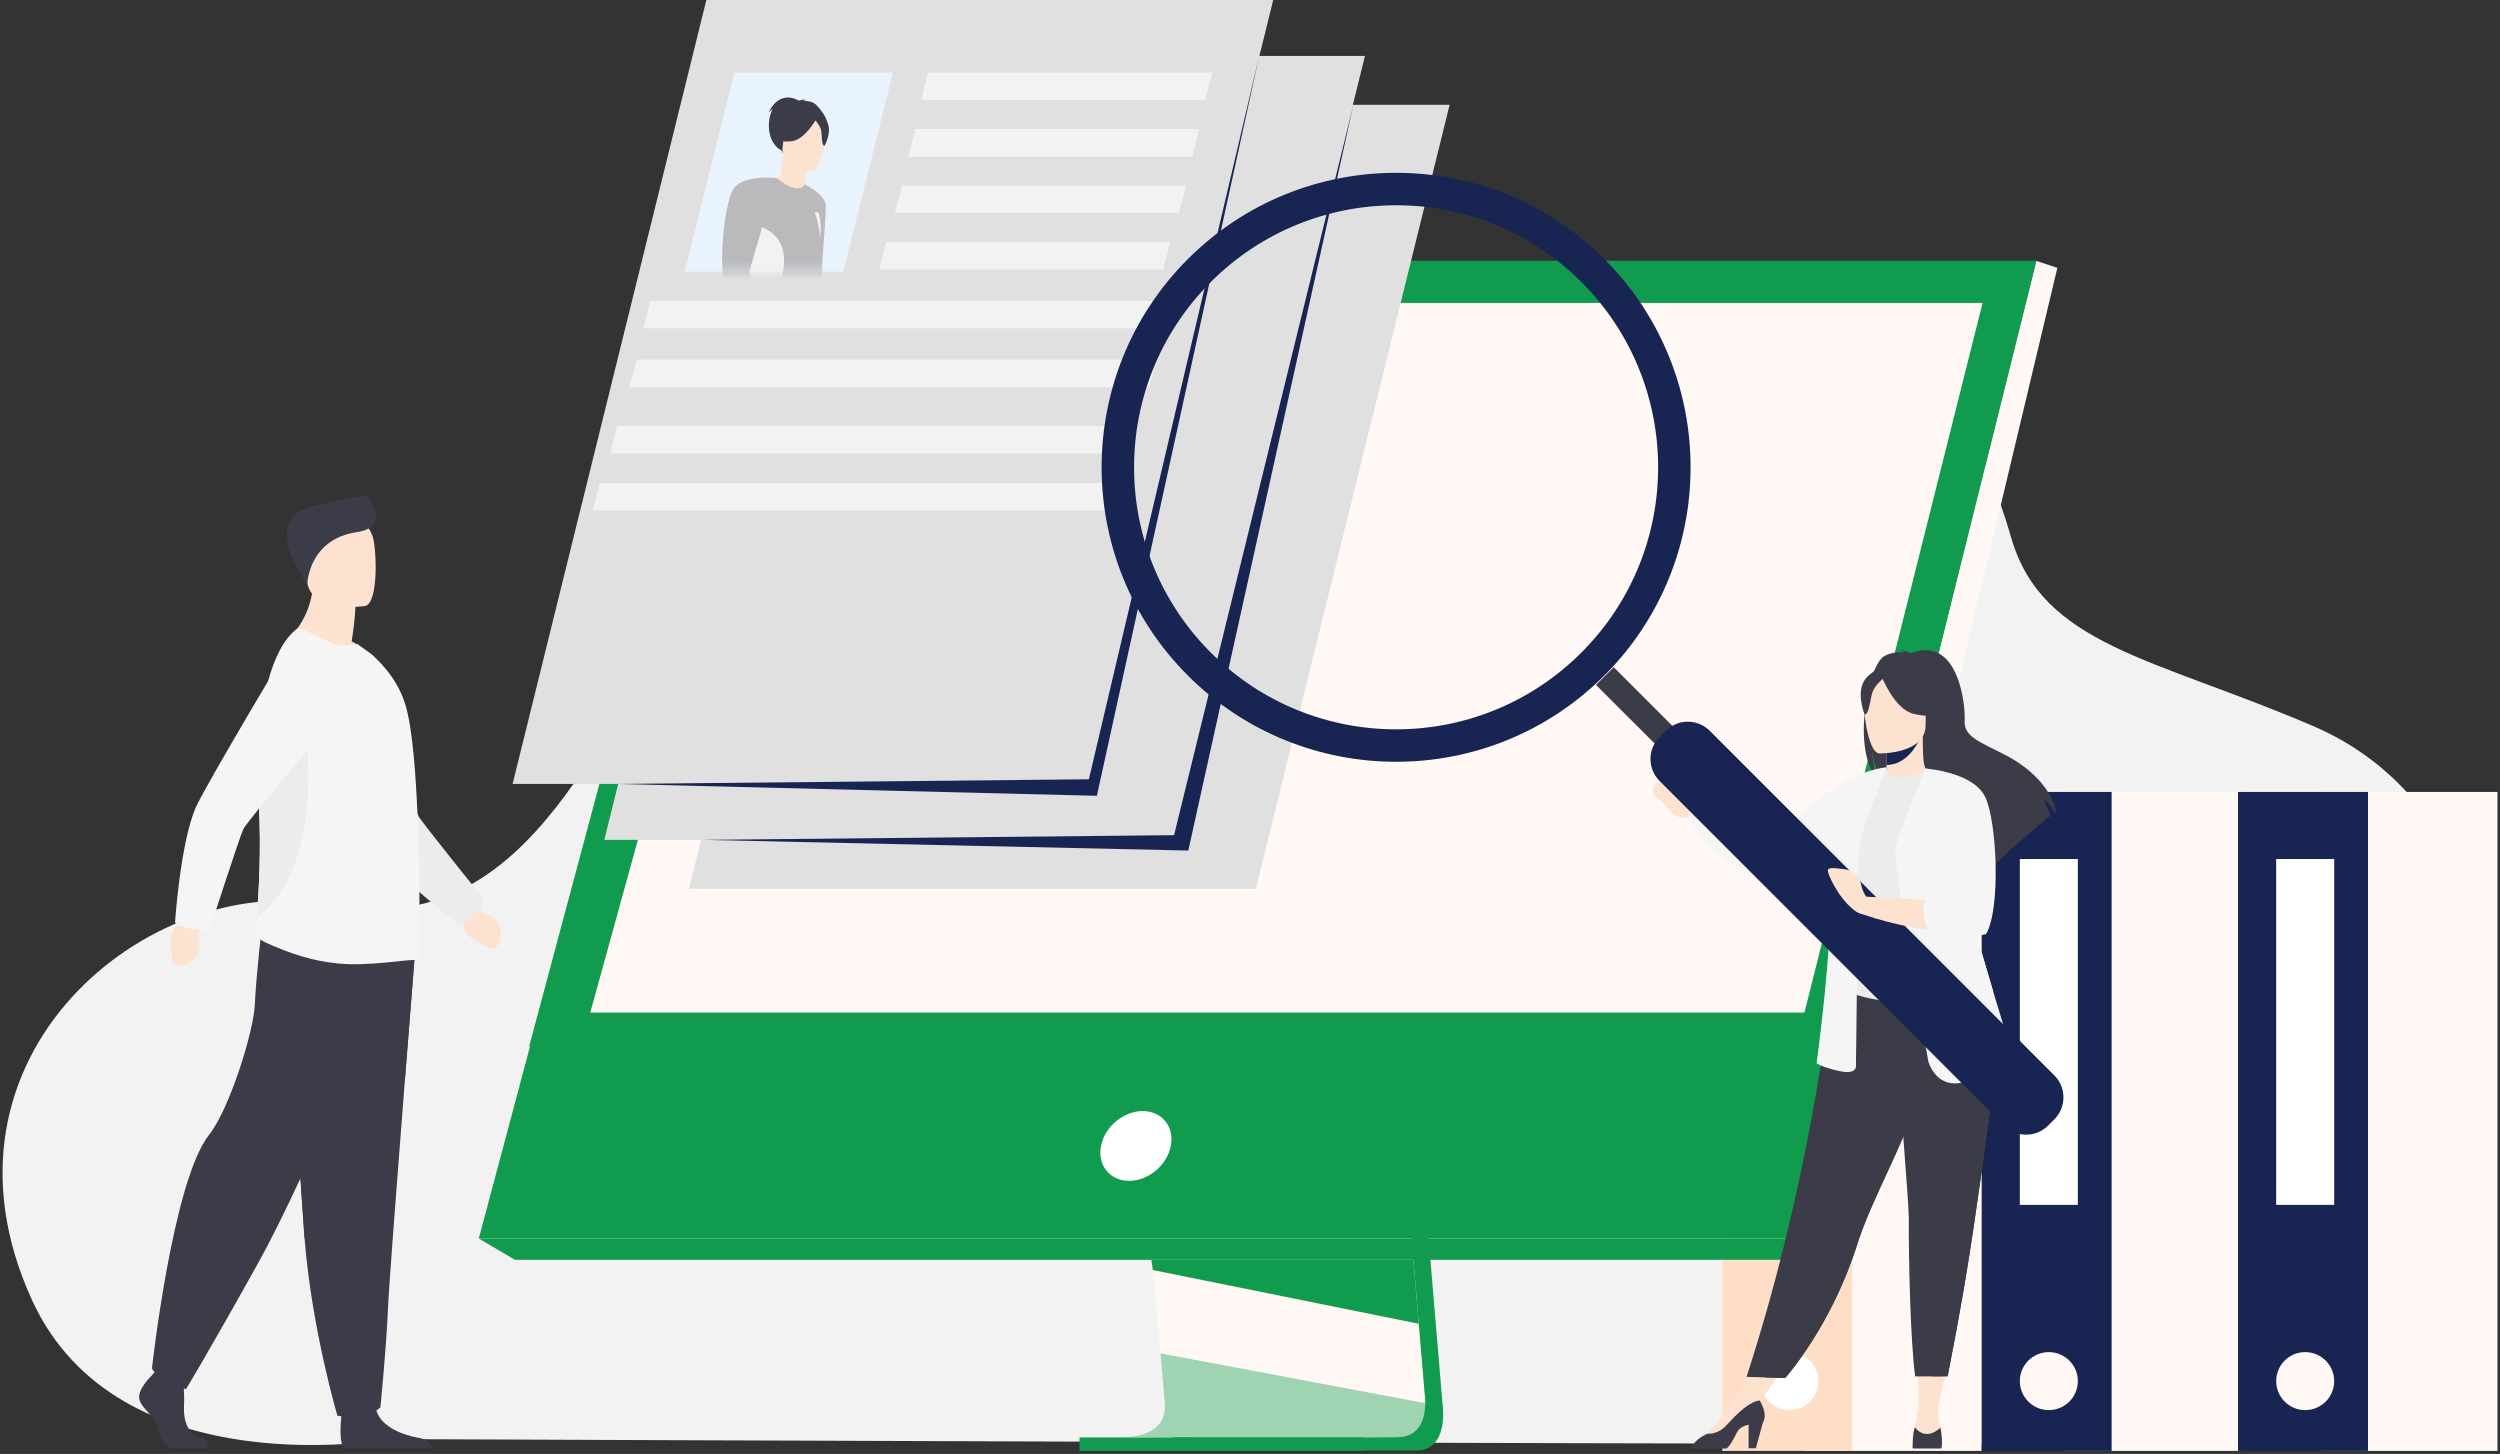 <svg width="282" height="164" viewBox="0 0 282 164" fill="none" xmlns="http://www.w3.org/2000/svg">
<rect x="0" y="0" width="282" height="164" fill="#333333" stroke="none"/>
<path d="M43.996 162.328C43.996 162.328 13.373 167.95 3.625 146.68C-9.023 119.084 16.961 98.161 36.889 102.059C80.313 110.554 69.856 16.841 139.546 35.967C159.142 41.345 212.087 9.398 226.853 60.622C230.365 72.803 242.805 74.144 260.865 81.874C296.209 97 280.048 162.583 254.793 162.84C229.538 163.098 43.996 162.328 43.996 162.328Z" fill="#F2F2F2"/>
<path d="M203.586 163.661H223.533V89.332H203.586V163.661Z" fill="#FFF8F4"/>
<path d="M194.273 163.661H208.93V89.332H194.273V163.661Z" fill="#FFDEC8"/>
<path d="M201.847 159.059C203.654 159.059 205.119 157.594 205.119 155.787C205.119 153.98 203.654 152.516 201.847 152.516C200.041 152.516 198.576 153.98 198.576 155.787C198.576 157.594 200.041 159.059 201.847 159.059Z" fill="white"/>
<path d="M232.846 163.661H252.793V89.332H232.846V163.661Z" fill="#FFF8F4"/>
<path d="M223.533 163.661H238.19V89.332H223.533V163.661Z" fill="#182452"/>
<path d="M231.108 159.059C232.915 159.059 234.38 157.594 234.38 155.787C234.38 153.98 232.915 152.516 231.108 152.516C229.301 152.516 227.836 153.98 227.836 155.787C227.836 157.594 229.301 159.059 231.108 159.059Z" fill="#FFF8F4"/>
<path d="M234.38 96.897H227.836V135.91H234.38V96.897Z" fill="white"/>
<path d="M261.764 163.661H281.711V89.332H261.764V163.661Z" fill="#FFF8F4"/>
<path d="M252.451 163.661H267.108V89.332H252.451V163.661Z" fill="#182452"/>
<path d="M260.025 159.059C261.832 159.059 263.297 157.594 263.297 155.787C263.297 153.98 261.832 152.516 260.025 152.516C258.218 152.516 256.754 153.98 256.754 155.787C256.754 157.594 258.218 159.059 260.025 159.059Z" fill="#FFF8F4"/>
<path d="M263.297 96.897H256.754V135.91H263.297V96.897Z" fill="white"/>
<path d="M204.873 97.395H198.33V136.409H204.873V97.395Z" fill="white"/>
<path d="M155.702 74.927L162.734 158.55C162.734 158.55 163.471 163.619 159.701 163.628C153.501 163.643 128.844 163.628 128.844 163.628C128.844 163.628 133.51 162.572 133.453 160.198C133.387 157.4 125.233 74.136 125.233 74.136L155.702 74.927Z" fill="#109b4f"/>
<path d="M126.843 162.11C128.062 162.114 151.613 162.188 157.651 162.11C160.282 162.078 160.743 159.771 160.765 158.278C160.776 157.562 160.685 157.033 160.685 157.033L160.502 154.86L160.036 149.32L159.624 144.426L159.095 138.137L158.65 132.828L153.653 73.409L123.184 72.618C123.184 72.618 126.618 107.464 129.047 132.828C129.318 135.655 129.576 138.364 129.815 140.894C129.892 141.701 129.966 142.491 130.039 143.26C130.264 145.66 130.47 147.863 130.649 149.809C130.743 150.835 130.83 151.788 130.909 152.661C131.219 156.081 131.401 158.266 131.403 158.681C131.404 158.923 131.384 159.149 131.344 159.358C130.844 162.023 127.301 162.11 126.843 162.11Z" fill="#FFF8F4"/>
<path d="M83.417 29.423H229.695L212.565 98.234L210.219 107.658L202.24 139.708H54.008L83.417 29.423Z" fill="#109b4f"/>
<path d="M229.696 29.423L232.07 30.214L205.397 142.102L202.24 139.709L229.696 29.423Z" fill="#FFF8F4"/>
<path d="M205.396 142.102H58.077L54.009 139.708H202.24L205.396 142.102Z" fill="#109b4f"/>
<path d="M153.662 162.144H121.766V163.659H153.662V162.144Z" fill="#109b4f"/>
<path d="M129.874 142.102L130.039 143.26L160.036 149.321L159.625 144.426L159.428 142.102H129.874Z" fill="#109b4f"/>
<path opacity="0.4" d="M126.843 162.111C128.063 162.115 151.613 162.189 157.651 162.111C160.282 162.079 160.743 159.772 160.765 158.279L130.909 152.662C131.219 156.083 131.401 158.267 131.403 158.682C131.404 158.925 131.384 159.15 131.344 159.359C130.844 162.024 127.301 162.111 126.843 162.111Z" fill="#109b4f"/>
<path opacity="0.4" d="M139.051 118.042L202.24 139.708L207.636 118.029L139.051 118.042Z" fill="#109b4f"/>
<path d="M83.417 29.423H229.696L207.649 118.029L59.683 118.058L83.417 29.423Z" fill="#109b4f"/>
<path d="M124.195 129.264C124.617 127.09 126.722 125.328 128.896 125.328C131.069 125.328 132.489 127.09 132.066 129.264C131.644 131.438 129.539 133.2 127.366 133.2C125.192 133.2 123.772 131.438 124.195 129.264Z" fill="white"/>
<path d="M66.582 114.219H203.543L219.054 52.43L220.242 47.691L221.257 43.65L223.636 34.173H88.649L86.037 43.65L84.922 47.691L83.616 52.43L66.582 114.219Z" fill="#FFF8F4"/>
<path d="M17.139 155.139C17.139 155.139 15.396 156.755 15.736 157.904C16.076 159.052 17.649 159.817 17.862 161.22C18.075 162.623 18.925 163.389 19.691 163.389C20.456 163.389 23.34 163.389 23.34 163.389C23.34 163.389 23.903 162.401 22.542 162.104C21.182 161.806 20.669 160.157 20.754 158.626C20.839 157.095 20.626 155.054 20.626 155.054L17.735 154.374L17.139 155.139Z" fill="#3C3C48"/>
<path d="M48.748 163.386H39.058C38.973 163.369 38.91 163.35 38.869 163.33C38.223 163.007 38.424 160.536 38.502 159.77C38.517 159.628 38.528 159.545 38.528 159.545C38.528 159.545 41.931 156.824 42.398 158.908C42.412 158.973 42.43 159.036 42.449 159.099C43.037 161.049 45.678 161.935 47.203 162.182C48.366 162.37 48.669 163.047 48.748 163.386Z" fill="#3C3C48"/>
<path d="M46.798 107.6C46.798 107.6 46.281 114.046 45.674 121.795C44.849 132.32 43.856 145.249 43.758 147.699C43.589 151.952 42.907 158.755 42.907 158.755C42.907 158.755 41.292 160.371 38.06 159.69C38.06 159.69 35.179 149.978 34.356 139.703C34.344 139.534 34.331 139.365 34.318 139.195C33.553 128.734 32.362 106.707 32.362 106.707L46.798 107.6Z" fill="#3C3C48"/>
<path d="M46.798 107.599C46.798 107.599 46.282 114.045 45.674 121.794L34.356 139.702C34.344 139.533 34.331 139.364 34.318 139.194C33.553 128.733 32.362 106.706 32.362 106.706L46.798 107.599Z" fill="#3C3C48"/>
<path d="M44.439 108.365C44.439 108.365 35.127 131.71 29.004 142.681C22.88 153.652 20.967 156.713 20.967 156.713C20.967 156.713 17.459 155.31 17.14 154.353C17.14 154.353 19.481 133.174 23.582 128.01C25.899 125.093 28.621 116.338 28.748 113.276C28.876 110.215 29.578 104.155 29.578 104.155L44.439 108.365Z" fill="#3C3C48"/>
<path d="M53.856 101.92L54.389 102.981C54.389 102.981 57.095 103.359 56.35 106.181C56.35 106.181 55.949 107.342 55.203 106.974C54.456 106.607 54.824 106.638 53.754 106.144C52.684 105.649 52.065 104.7 52.304 103.828L52.133 102.905L53.856 101.92Z" fill="#FDE2D0"/>
<path d="M39.663 72.331C40.077 69.886 40.089 68.437 40.089 68.437L35.364 64.629C35.54 69.865 32.185 72.383 32.185 72.383C32.185 72.383 38.481 75.482 42.121 74.334C42.121 74.334 41.224 73.189 39.663 72.331Z" fill="#FDE2D0"/>
<path d="M41.202 68.35C41.202 68.35 35.191 69.348 34.627 65.595C34.063 61.843 32.907 59.444 36.721 58.648C40.535 57.851 41.498 59.171 41.991 60.378C42.484 61.585 42.751 67.993 41.202 68.35Z" fill="#FDE2D0"/>
<path d="M34.667 65.855C34.667 65.855 34.788 60.827 40.265 60.021C44.016 59.468 41.745 56.333 41.316 55.837C41.316 55.837 38.448 56.384 35.513 57.028C29.352 58.38 34.016 65.107 34.667 65.855Z" fill="#3C3C48"/>
<path d="M53.226 103.395C54.029 102.571 54.626 101.497 54.626 101.497C54.626 101.497 47.796 93.012 47.241 92.132C46.686 91.252 42.538 77.138 42.538 77.138L32.049 75.014C32.049 75.014 40.804 93.076 42.255 95.278C44.651 98.917 51.822 104.332 51.822 104.332C51.822 104.332 52.594 104.043 53.226 103.395Z" fill="#ECECEC"/>
<path d="M47.199 108.137C47.09 108.228 46.963 108.283 46.817 108.283C45.45 108.264 41.465 109.023 38.093 108.677C35.251 108.404 32.735 107.562 30.033 106.351C29.674 106.19 28.849 105.749 28.867 105.348C28.879 104.909 28.923 104.272 28.977 103.47C29.169 100.681 29.502 95.885 29.177 90.351C29.119 89.32 29.088 88.298 29.084 87.292C29.056 79.791 30.518 73.157 33.506 70.925C33.762 70.742 35.354 71.545 36.794 72.255C38.125 72.912 39.055 72.896 40.312 72.642L41.969 73.841C43.5 75.262 45.176 77.194 45.905 80.128C46.526 82.624 46.889 87.126 47.09 91.791C47.181 93.904 47.254 96.037 47.273 98.06V98.132C47.291 98.333 47.291 98.552 47.291 98.752C47.364 103.946 47.29 108.064 47.199 108.137Z" fill="#F5F5F5"/>
<path d="M28.977 103.47C29.169 100.681 29.502 95.884 29.177 90.35C29.119 89.32 29.088 88.297 29.084 87.291C30.329 84.271 31.347 82.081 31.347 82.081H34.485C34.485 82.081 36.785 97.794 28.977 103.47Z" fill="#ECECEC"/>
<path d="M22.873 104.447L22.277 105.473C22.277 105.473 23.444 107.945 20.676 108.868C20.676 108.868 19.485 109.168 19.383 108.343C19.281 107.517 19.457 107.842 19.284 106.676C19.111 105.51 19.566 104.472 20.426 104.194L21.105 103.545L22.873 104.447Z" fill="#FDE2D0"/>
<path d="M21.294 104.728C22.424 104.948 23.648 104.859 23.648 104.859C23.648 104.859 27.003 94.496 27.435 93.55C27.866 92.603 37.399 81.399 37.399 81.399L33.428 71.461C33.428 71.461 23.118 88.683 22.071 91.103C20.341 95.102 19.74 104.068 19.74 104.068C19.74 104.068 20.406 104.555 21.294 104.728Z" fill="#F5F5F5"/>
<path d="M141.659 100.255H77.719L99.578 11.823H163.518L141.659 100.255Z" fill="#E0E0E0"/>
<path d="M132.108 94.737H68.168L90.027 6.306H153.967L132.108 94.737Z" fill="#E0E0E0"/>
<path d="M121.76 88.431H57.82L79.678 0H143.618L121.76 88.431Z" fill="#E0E0E0"/>
<path d="M152.664 11.823L132.434 94.208L79.278 94.737L134.039 95.942L152.664 11.823Z" fill="#182452"/>
<path d="M142.044 6.306L122.825 87.903L69.668 88.431L123.727 89.767L142.044 6.306Z" fill="#182452"/>
<path d="M95.121 30.646H77.239L82.837 8.183H100.719L95.121 30.646Z" fill="#E9F3FE"/>
<path d="M135.944 11.286H103.906L104.694 8.183H136.732L135.944 11.286Z" fill="#F2F2F2"/>
<path d="M134.499 17.657H102.46L103.249 14.554H135.287L134.499 17.657Z" fill="#F2F2F2"/>
<path d="M132.988 24.029H100.95L101.738 20.926H133.777L132.988 24.029Z" fill="#F2F2F2"/>
<path d="M131.215 30.4H99.176L99.965 27.297H132.003L131.215 30.4Z" fill="#F2F2F2"/>
<path d="M131.215 37.035H72.566L73.354 33.932H132.003L131.215 37.035Z" fill="#F2F2F2"/>
<path d="M129.649 43.669H71L71.788 40.565H130.438L129.649 43.669Z" fill="#F2F2F2"/>
<path d="M127.482 51.14H68.832L69.621 48.036H128.27L127.482 51.14Z" fill="#F2F2F2"/>
<path d="M125.511 57.59H66.862L67.65 54.486H126.299L125.511 57.59Z" fill="#F2F2F2"/>
<mask id="mask0_5257_349" style="mask-type:luminance" maskUnits="userSpaceOnUse" x="77" y="8" width="24" height="23">
<path d="M95.121 30.648H77.239L82.837 8.185H100.718L95.121 30.648Z" fill="white"/>
</mask>
<g mask="url(#mask0_5257_349)">
<path d="M97.959 35.104C97.941 35.163 97.916 35.219 97.885 35.27C97.532 35.839 91.719 35.867 91.055 35.39C90.758 35.177 90.668 32.236 90.659 29.05C90.647 25.111 90.76 20.796 90.76 20.796C90.76 20.796 93.034 21.851 93.145 23.15C93.256 24.449 92.299 32.256 92.963 32.733C93.628 33.21 96.692 33.272 97.714 33.572C97.714 33.572 98.148 34.507 97.959 35.104Z" fill="#BABABD"/>
<path d="M92.079 11.84C91.681 11.426 91.031 11.387 90.613 11.357C90.734 11.261 90.949 11.248 90.949 11.248C90.697 11.177 90.09 11.357 90.09 11.357C90.09 11.357 88.059 9.962 86.681 12.687C86.681 12.687 86.882 12.494 87.153 12.28C86.358 13.848 86.624 16.41 88.401 17.09C89.556 17.532 96.155 16.084 92.079 11.84Z" fill="#3C3C48"/>
<path d="M90.848 21.447C90.859 21.454 89.62 21.907 88.776 21.554C87.983 21.224 87.585 20.088 87.596 20.087C87.953 20.063 88.116 19.598 88.375 17.541L88.528 17.593L91.106 18.459C91.106 18.459 90.938 19.285 90.835 20.069C90.748 20.727 90.707 21.357 90.848 21.447Z" fill="#FDE2D0"/>
<path d="M91.106 18.459C91.106 18.459 90.938 19.284 90.835 20.068C89.359 19.834 88.752 18.382 88.528 17.592L91.106 18.459Z" fill="#FDE2D0"/>
<path d="M88.292 17.269C88.292 17.269 87.675 15.942 87.625 14.87C87.589 14.104 88.33 11.379 91.066 12.14C91.066 12.14 91.866 12.325 92.56 12.937C93.112 13.425 93.872 14.42 92.581 16.715L92.221 17.5L88.292 17.269Z" fill="#3C3C48"/>
<path d="M91.505 19.267C91.505 19.267 87.993 18.87 88.274 16.688C88.555 14.505 88.29 12.984 90.544 13.144C92.797 13.305 93.125 14.194 93.209 14.945C93.292 15.697 92.425 19.314 91.505 19.267Z" fill="#FDE2D0"/>
<path d="M91.735 24.209C91.706 23.952 92.255 23.833 92.355 24.071C92.542 24.517 92.521 25.047 92.564 25.476C92.684 26.702 92.198 28.296 92.198 28.296L91.735 24.209Z" fill="#F2F2F2"/>
<path d="M93.262 13.718C92.806 12.993 92.379 13.082 92.124 13.249C91.513 12.02 88.908 13.345 88.908 13.345C88.471 14.881 87.226 15.632 87.226 15.632C87.226 15.632 87.813 16.109 89.334 15.921C90.531 15.773 91.586 14.233 91.981 13.584C92.165 13.796 92.549 14.281 92.627 14.717C92.73 15.296 92.66 16.45 92.998 16.454C92.998 16.454 93.947 14.808 93.262 13.718Z" fill="#3C3C48"/>
<path d="M97.96 35.104C97.941 35.163 97.917 35.219 97.885 35.27C97.532 35.839 91.72 35.867 91.055 35.391C90.759 35.177 90.663 31.523 91.481 28.371C91.675 30.259 91.319 34.035 92.308 34.343C93.429 34.692 96.489 34.699 97.96 35.104Z" fill="#F2F2F2"/>
<path d="M92.393 28.47C90.086 35.131 91.138 36.336 90.313 36.913C90.309 36.916 89.621 37.113 89.617 37.116C88.761 37.683 88.847 36.873 86.294 37.607C85.078 37.957 83.516 38.427 82.177 38.651C81.672 38.735 81.199 38.785 80.788 38.779C79.999 38.77 79.437 38.56 79.316 38.011C78.964 36.415 82.126 32.709 81.825 29.861C81.822 29.837 81.82 29.812 81.818 29.787C81.802 29.54 81.829 29.261 81.893 28.96C82.216 27.434 83.479 25.321 84.736 23.539C86.123 21.573 87.5 20.012 87.596 20.087C90.307 22.21 90.76 20.796 90.76 20.796C90.76 20.796 93.18 26.198 92.393 28.47Z" fill="#BABABD"/>
<path d="M89.862 37.05C89.858 37.053 89.867 37.047 89.862 37.05C89.007 37.617 88.847 36.873 86.294 37.607C85.078 37.957 83.516 38.427 82.177 38.651C81.503 38.681 80.999 38.718 80.788 38.779C79.999 38.77 79.437 38.559 79.316 38.011C78.964 36.415 82.126 32.709 81.825 29.861C81.822 29.836 81.82 29.811 81.818 29.787C81.797 29.507 81.825 29.234 81.893 28.96C82.184 27.807 83.21 26.648 84.425 24.924C84.988 25.698 89.993 25.534 87.951 32.195C87.325 34.236 89.768 35.39 89.862 37.05Z" fill="#F2F2F2"/>
<path d="M87.596 20.087C87.596 20.087 83.605 19.624 82.641 21.454C81.678 23.284 81.022 30.069 81.802 32.236C82.582 34.404 88.159 37.919 88.803 38.115C89.448 38.31 89.992 37.347 89.979 37.234C89.966 37.121 84.41 31.29 84.505 30.772C84.6 30.253 87.596 20.087 87.596 20.087Z" fill="#BABABD"/>
</g>
<path d="M219.968 152.908L218.542 158.913L216.407 158.901L216.328 152.908H219.968Z" fill="#FDE2D0"/>
<path d="M202.005 153.164L197.948 158.913L196.367 156.883L198.809 152.374L202.005 153.164Z" fill="#FDE2D0"/>
<path d="M212.551 74.005C213.288 73.586 214.171 73.54 214.789 73.577C214.63 73.413 214.317 73.353 214.317 73.353C214.7 73.296 215.556 73.676 215.556 73.676C220.886 71.622 221.724 79.47 221.612 81.293C221.5 83.117 223.403 83.712 226.176 85.149C231.467 87.89 231.932 91.56 231.932 91.56C231.89 91.584 231.847 91.612 231.802 91.644C231.539 91.199 230.999 90.364 230.543 90.237C230.56 90.278 231.081 91.387 231.276 92.023C229.715 93.211 226.795 95.842 224.76 97.707C224.769 97.342 224.754 96.825 224.621 96.551L224.37 98.065C223.281 99.067 222.53 99.771 222.53 99.771C222.664 98.297 215.866 90.522 212.319 88.193C211.456 86.922 211.149 84.677 211.126 84.5C211.275 86.28 211.579 87.279 211.852 87.841C208.848 85.077 210.597 75.115 212.551 74.005Z" fill="#3C3C48"/>
<path d="M212.529 88.309C212.511 88.317 214.242 89.215 215.543 88.859C216.768 88.525 217.567 86.938 217.551 86.934C217.032 86.832 216.883 86.119 216.894 83.058L216.659 83.104L212.718 83.884C212.718 83.884 212.808 85.124 212.811 86.293C212.813 87.274 212.754 88.204 212.529 88.309Z" fill="#FDE2D0"/>
<path d="M212.719 83.884C212.719 83.884 212.808 85.124 212.811 86.292C215.016 86.23 216.182 84.219 216.659 83.103L212.719 83.884Z" fill="#182452"/>
<path d="M217.067 82.674C217.067 82.674 218.222 80.848 218.5 79.287C218.698 78.172 218.13 74.04 213.978 74.635C213.978 74.635 212.772 74.754 211.638 75.52C210.737 76.129 209.436 77.443 210.89 81.049L211.268 82.267L217.067 82.674Z" fill="#3C3C48"/>
<path d="M197.011 155.307L199.1 155.371L201.361 155.44C201.361 155.44 206.584 149.625 209.514 140.304C209.582 140.087 209.654 139.868 209.73 139.646C211.334 134.971 214.658 129.102 216.409 123.791C216.688 122.945 216.938 122.148 217.163 121.395C217.235 121.153 217.305 120.916 217.371 120.683C218.662 116.198 219.036 113.253 219.381 110.106L206.732 110.208C206.732 110.208 204.69 131.692 197.011 155.307Z" fill="#3C3C48"/>
<path d="M208.503 102.941C208.535 108.959 207.62 111.542 207.62 111.542C207.62 111.542 213.036 114.293 219.472 112.268C219.548 112.244 224.313 111.288 224.313 111.288C224.205 111.044 222.891 106.881 222.786 106.657C221.427 103.739 221.24 102.324 221.079 101.427C220.78 99.752 220.773 98.019 220.922 96.384C221.315 92.057 222.483 88.465 222.483 88.465C220.729 88.066 219.087 87.365 217.262 86.68C216.842 87.203 215.558 87.75 214.445 87.725C213.163 87.697 212.747 87.148 212.814 86.549C211.447 87.309 210.357 88.027 210.357 88.027C209.196 90.044 206.841 92.003 206.67 95.097C206.628 95.858 208.502 102.772 208.503 102.941Z" fill="#ECECEC"/>
<path d="M201.16 93.999C203.017 91.83 207.827 87.126 212.792 86.549L208.508 94.894C208.508 94.894 208.267 96.325 206.998 97.158C203.891 99.2 199.941 100.103 199.941 100.103C199.941 100.103 197.265 98.936 193.608 96.255C192.46 95.414 190.442 92.206 190.442 92.206L190.987 90.385C190.987 90.385 194.411 92.3 195.635 92.852C196.332 93.167 197.937 93.918 199.068 94.45C199.787 94.788 200.643 94.603 201.16 93.999Z" fill="#F5F5F5"/>
<path d="M211.982 84.991C211.982 84.991 217.2 85.077 217.203 81.827C217.207 78.576 217.883 76.399 214.551 76.206C211.22 76.014 210.572 77.254 210.307 78.338C210.041 79.422 210.625 84.885 211.982 84.991Z" fill="#FDE2D0"/>
<path d="M212.175 76.126C212.175 76.126 213.604 79.939 215.796 80.503C217.988 81.067 218.939 80.48 218.939 80.48C218.939 80.48 217.258 79.144 216.909 76.812C216.909 76.812 213.253 74.312 212.175 76.126Z" fill="#3C3C48"/>
<path d="M212.529 76.436C212.529 76.436 211.462 77.288 211.202 78.115C210.942 78.943 210.825 80.647 210.328 80.589C210.328 80.589 209.252 77.997 210.462 76.531C211.744 74.976 212.529 76.436 212.529 76.436Z" fill="#3C3C48"/>
<path d="M190.987 90.385C190.987 90.385 190.251 87.734 187.337 88.109C187.002 88.213 186.025 88.603 186.65 89.649C187.11 90.421 187.309 90.023 188.034 91.059C188.758 92.096 189.544 92.329 190.443 92.206L190.987 90.385Z" fill="#FDE2D0"/>
<path d="M218.614 158.577C218.614 158.577 218.441 159.766 218.885 161.039C218.885 161.039 219.235 162.631 217.666 162.661C216.098 162.691 215.713 162.543 215.891 161.566C216.068 160.589 216.406 158.9 216.406 158.9L218.614 158.577Z" fill="#FDE2D0"/>
<path d="M215.743 163.341C215.743 163.341 215.776 163.362 215.841 163.393H218.911C218.971 163.362 218.998 163.341 218.998 163.341C219.175 162.542 218.886 161.038 218.886 161.038C217.109 162.666 215.998 160.998 215.998 160.998C215.709 161.694 215.743 163.341 215.743 163.341Z" fill="#3C3C48"/>
<path d="M192.588 161.727C192.588 161.727 195.479 158.517 196.367 156.884L198.517 157.985L193.711 162.499L192.586 162.351L192.588 161.727Z" fill="#FDE2D0"/>
<path d="M190.794 163.394H194.751C195.132 163.109 195.488 162.45 195.93 161.565C196.166 161.093 196.696 160.833 197.24 160.69V163.363H198.06L198.838 160.521C199.349 159.581 198.878 158.727 198.518 157.984C198.099 157.983 196.972 158.27 194.836 160.677C194.133 161.467 193.358 161.75 192.588 161.725C192.577 161.732 192.567 161.738 192.557 161.742C191.268 162.322 190.899 163.042 190.794 163.394Z" fill="#3C3C48"/>
<path d="M212.814 86.549C212.814 86.549 209.795 94.006 209.706 95.516C209.617 97.025 209.351 120.196 209.351 120.196C209.351 120.196 209.529 121.261 207.487 120.817C205.445 120.374 204.912 119.93 204.912 119.93C204.912 119.93 206.865 105.636 206.333 100.665C205.8 95.693 210.416 87.585 210.416 87.585L212.814 86.549Z" fill="#F5F5F5"/>
<path d="M199.1 155.371L201.361 155.441C201.361 155.441 206.584 149.626 209.514 140.304C209.582 140.087 209.654 139.868 209.73 139.646C211.334 134.971 214.658 129.103 216.409 123.791C216.688 122.945 216.938 122.149 217.163 121.395C217.235 121.154 217.305 120.916 217.372 120.683L215.509 119.27C215.509 119.27 209.917 128.325 208.186 136.847C206.682 144.249 200.659 153.156 199.1 155.371Z" fill="#3C3C48"/>
<path d="M215.315 137.64C215.283 141.785 215.492 151.312 216.032 155.257H218.035C219.142 155.257 219.694 155.241 219.694 155.241C221.048 148.383 222.011 142.708 222.713 137.818C223.288 133.805 223.799 130.365 224.193 127.403C224.589 124.423 224.864 121.927 224.962 119.819C224.977 119.487 224.989 119.164 224.995 118.85C225.001 118.535 225.003 118.229 225 117.932L214.072 116.866C214.209 124.127 215.332 135.232 215.315 137.64Z" fill="#3C3C48"/>
<path d="M218.035 155.257C219.142 155.257 219.694 155.241 219.694 155.241C221.048 148.383 222.011 142.708 222.712 137.818C223.288 133.805 223.799 130.365 224.192 127.404C224.588 124.423 224.863 121.928 224.962 119.819L220.952 122.178C220.952 122.178 223.511 123.081 222.535 129.917C221.558 136.753 219.394 154.289 218.035 155.257Z" fill="#3C3C48"/>
<path d="M217.519 119.751C217.519 119.751 218.289 122.532 220.952 122.177C223.615 121.822 227.403 120.224 227.403 120.224C227.403 120.224 226.264 116.627 224.849 111.903C223.136 106.183 221.015 98.809 220.015 94.157C219.735 92.854 219.543 91.766 219.472 90.986L217.262 86.699C217.262 86.699 213.968 94.094 213.79 95.958C213.613 97.822 217.519 119.751 217.519 119.751Z" fill="#F5F5F5"/>
<path d="M217.637 99.865C217.756 102.883 218.466 108.743 224.799 111.879C224.816 111.887 224.832 111.896 224.849 111.903C223.136 106.183 221.015 98.809 220.015 94.158C218.852 95.897 217.572 98.203 217.637 99.865Z" fill="#F5F5F5"/>
<path d="M182.022 75.26L180.025 77.257L187.967 85.199L189.965 83.202L182.022 75.26Z" fill="#3C3C48"/>
<path d="M231.73 126.265L231.033 126.962C229.662 128.333 227.44 128.333 226.069 126.962L187.203 88.096C185.832 86.725 185.832 84.503 187.203 83.132L187.9 82.435C189.27 81.065 191.493 81.065 192.864 82.435L231.73 121.301C233.1 122.672 233.1 124.894 231.73 126.265Z" fill="#182452"/>
<path d="M133.991 29.223C121.019 42.195 121.019 63.227 133.991 76.2C146.963 89.172 167.995 89.172 180.968 76.2C193.94 63.227 193.94 42.195 180.968 29.223C167.995 16.251 146.963 16.251 133.991 29.223ZM178.38 73.612C166.837 85.155 148.122 85.155 136.579 73.612C125.036 62.069 125.036 43.354 136.579 31.811C148.122 20.267 166.837 20.267 178.38 31.811C189.923 43.354 189.923 62.069 178.38 73.612Z" fill="#182452"/>
<path d="M220.178 95.681L217.262 86.7C217.27 86.704 220.945 87.794 222.794 88.728C222.794 88.728 223.95 90.218 224.665 93.655C224.665 93.655 225.42 101.907 223.733 104.926C223.733 104.926 218.407 105.991 209.884 103.061V101.108C209.884 101.108 219.206 101.596 221.114 101.818L220.178 95.681Z" fill="#FDE2D0"/>
<path d="M217.262 86.7C217.262 86.7 222.668 87.081 223.97 89.981C225.272 92.881 225.686 102.529 224.029 105.369C224.029 105.369 221.748 106.019 217.712 105.265C217.663 105.255 217.613 105.246 217.563 105.236C217.563 105.236 216.276 102.085 217.43 101.463C217.43 101.463 220.833 101.641 220.478 100.516C220.123 99.392 217.262 86.7 217.262 86.7Z" fill="#F5F5F5"/>
<path d="M210.839 101.627C210.839 101.627 210.097 100.727 209.938 99.808C209.78 98.889 209.289 98.208 208.007 98.04C206.725 97.871 206.174 97.853 206.177 98.214C206.181 98.576 207.224 101.098 209.064 102.604C210.903 104.111 210.839 101.627 210.839 101.627Z" fill="#FDE2D0"/>
</svg>
